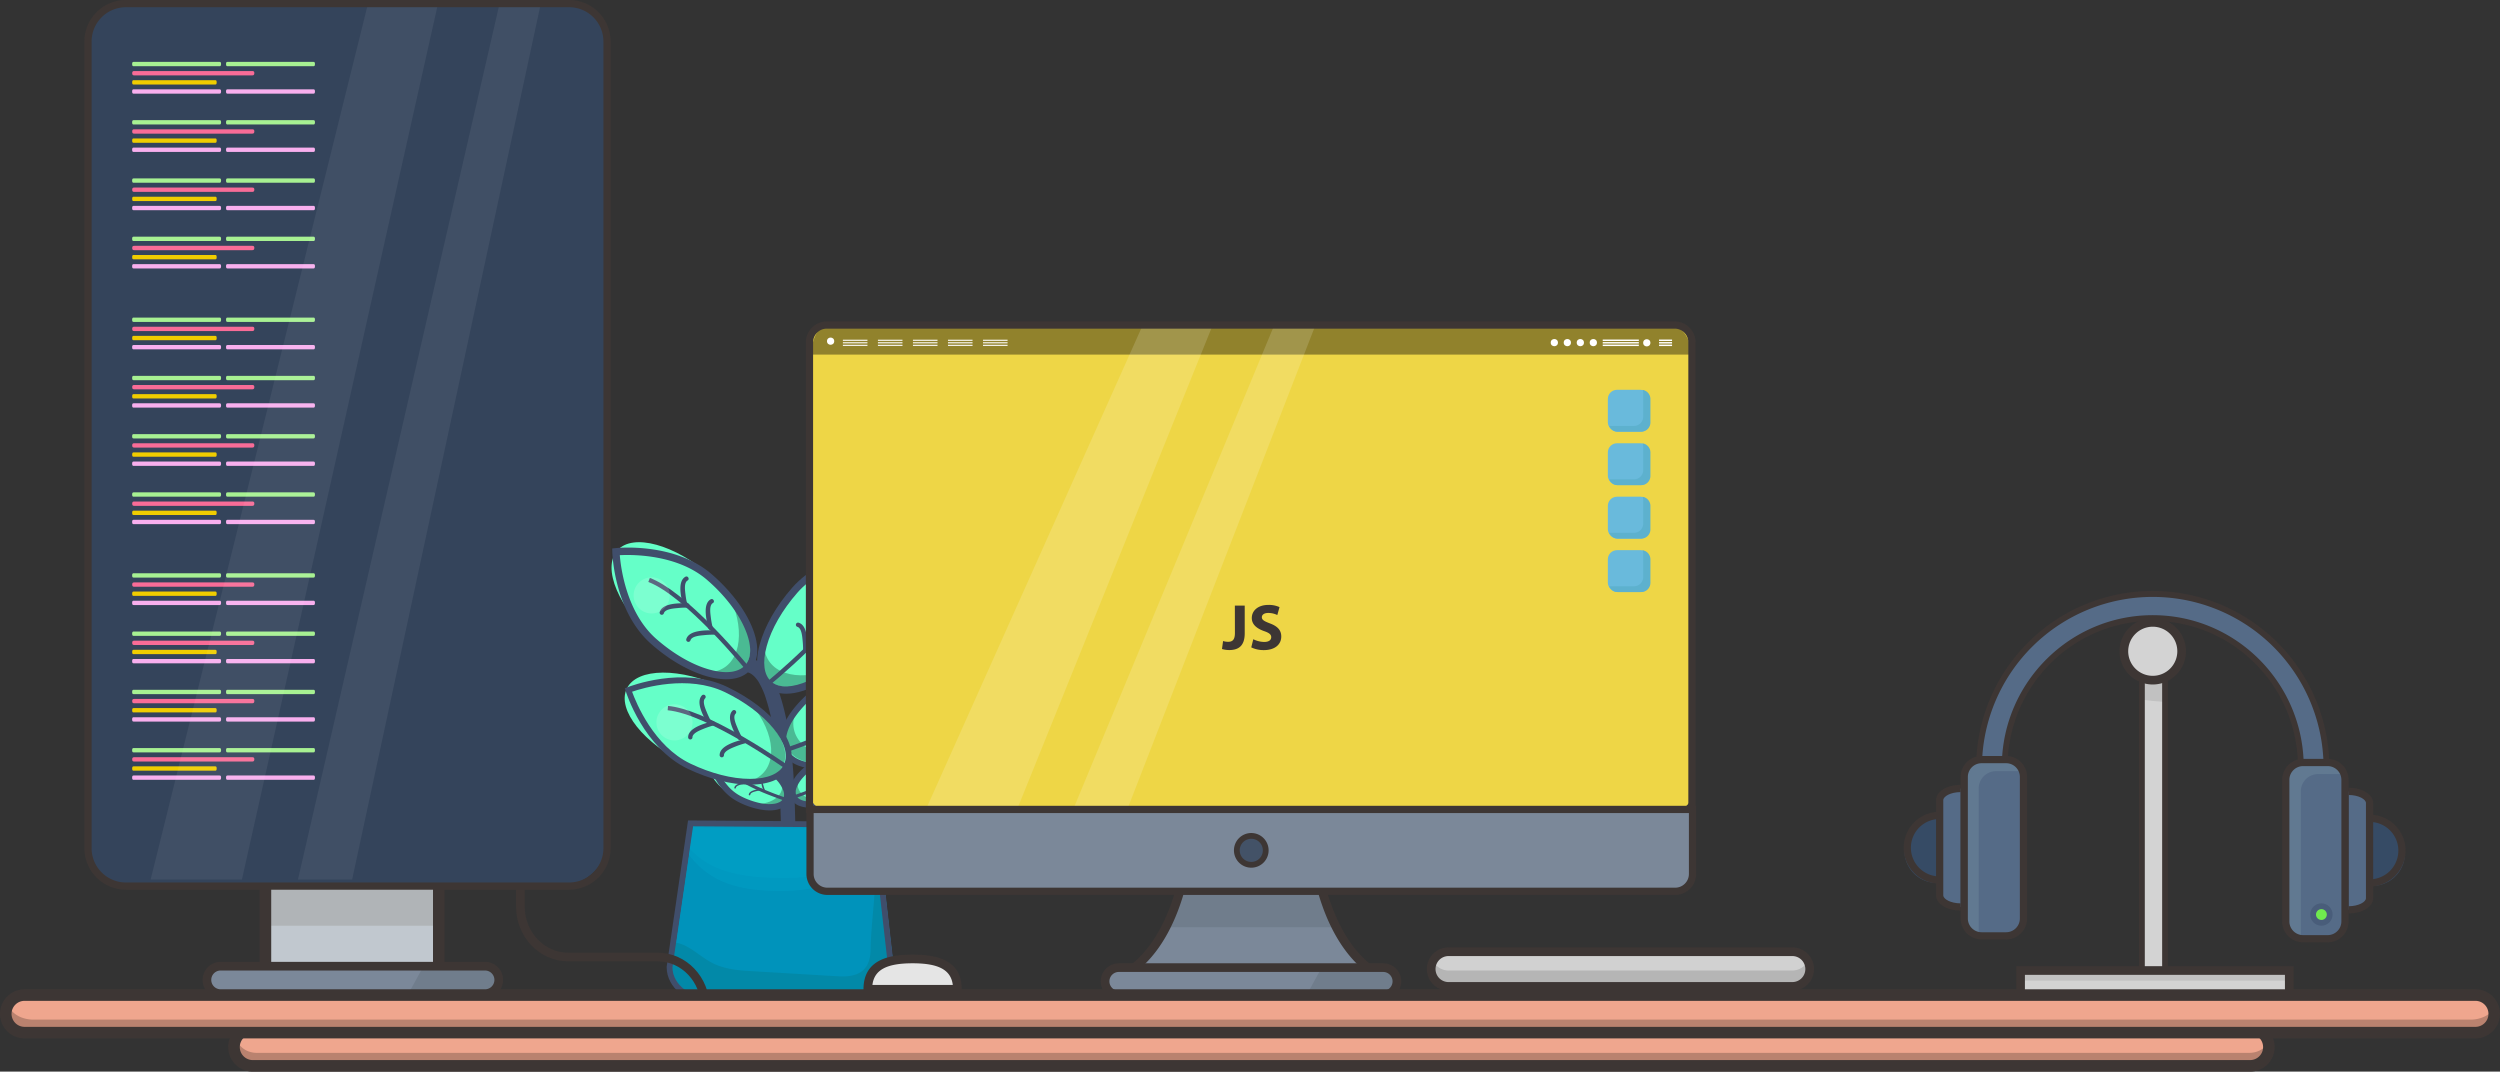 <svg xmlns="http://www.w3.org/2000/svg" viewBox="0 0 1730.63 741.84"><rect x="0" y="0" width="1730.63" height="741.84" fill="#333333" stroke="none"/><defs><style>.cls-1{fill:#404e6b}.cls-4{fill:#65ffc8}.cls-5{fill:#4aba93}.cls-18,.cls-6{fill:#fff}.cls-6{opacity:.15}.cls-7{opacity:.4}.cls-8{fill:#00a3c9}.cls-9{fill:#efa68e}.cls-10{fill:#b9826f}.cls-11{fill:#3d3634}.cls-13{fill:#7b8899}.cls-14{fill:#707d8c}.cls-20{fill:#69badc}.cls-21{fill:#5db1ce}.cls-26{fill:#f86c97}.cls-27{fill:#f0cd00}.cls-28{fill:#a7f192}.cls-29{fill:#f8afee}.cls-33{fill:#d3d3d3}.cls-34{fill:#c1c1c1}.cls-35{fill:#556b87}.cls-36{fill:#364b65}.cls-37{fill:#617991}</style></defs><g id="Layer_2" data-name="Layer 2"><g id="Layer_1-2" data-name="Layer 1"><path class="cls-1" d="M550.08 625.31c.84-18.09.87-36.25.47-54.35-.65-29.32-1.49-60.53-10.29-88.75-3.15-10.1-8-22.16-18.85-26-6.08-2.15-8.69 7.51-2.66 9.64 1.88.67 4.46 3.16 6.27 6a55.09 55.09 0 0 1 5.6 13c4 12.69 5.85 26 7.21 39.22 2.84 27.43 3.27 55.14 2.78 82.7-.11 6.17-.25 12.35-.53 18.52-.3 6.43 9.7 6.42 10 0z"/><path d="M588.88 693.38H494.8c-16.36 0-29.62-10.58-29.62-23.63l14.55-99.57 127.59.89 11.19 98.68c0 13.05-13.27 23.63-29.63 23.63z" fill="#0093bb"/><path d="M618.5 668.75c0 13.05-13.26 23.63-29.62 23.63H494.8c-16.36 0-29.63-10.58-29.63-23.63l2.38-16.3a25.73 25.73 0 0 1 6.83 2.25c6.79 3.35 12.37 8.77 19.14 12.14 8.67 4.31 18.63 5 28.3 5.53l58.41 3.48c13.76.81 22.15-3.73 22.44-18.32.4-19.91 3.8-39.62 3.35-59.5l1.29-28z" fill="#0289a8"/><ellipse class="cls-4" cx="472.99" cy="421.09" rx="29.46" ry="60.71" transform="rotate(-48.81 472.958 421.083)"/><path class="cls-1" d="M475.78 418.46a54.76 54.76 0 0 1-1.23-6.82c-.29-2.52-1.25-8.28 1.43-9.79 1.68-.95.17-3.54-1.51-2.59-5.83 3.28-2.84 14.9-1.58 20 .46 1.87 3.36 1.08 2.89-.8zM493.29 434.09a54.76 54.76 0 0 1-1.23-6.82c-.29-2.52-1.25-8.28 1.43-9.79 1.68-.95.17-3.54-1.51-2.59-5.83 3.28-2.84 14.9-1.58 20 .46 1.87 3.36 1.08 2.89-.8z"/><path class="cls-1" d="M475.74 417.62c-5.25-.07-17.22-.33-19.07 6.12a1.5 1.5 0 0 0 2.89.8c.85-3 7-3.34 9.48-3.6a57.08 57.08 0 0 1 6.7-.32 1.5 1.5 0 0 0 0-3zM494.15 436.36c-5.25-.07-17.22-.33-19.07 6.12a1.5 1.5 0 0 0 2.89.8c.85-3 7-3.34 9.48-3.6a57.08 57.08 0 0 1 6.7-.32 1.5 1.5 0 0 0 0-3z"/><path class="cls-5" d="M507.68 419.18c8.61 23.34 2.81 45.66-17.62 46.28 11.07 2.7 20.38 1.46 25.49-4.38 7.59-8.68 3.89-25.17-7.87-41.9z"/><path class="cls-1" d="M516.91 464.44c-.42-.51-42-51.58-68.11-61.59l1.07-2.8c11.31 4.34 26.44 16.19 45 35.23 13.73 14.11 24.31 27.14 24.42 27.27z"/><path class="cls-1" d="M502.7 470.22a48.46 48.46 0 0 1-12.7-1.88c-12.63-3.46-26.47-11.34-39-22.34-25.76-22.54-27.09-62.29-27.13-64l-.06-2.31 2.29-.25c1.67-.18 41.24-4.13 67 18.42 12.48 10.92 22.17 23.59 27.27 35.67 5.36 12.67 5.09 23.33-.76 30-3.78 4.47-9.61 6.69-16.91 6.69zm-73.64-85.9c.71 8.81 4.65 39.9 25.28 58 11.92 10.43 25.06 18 37 21.25 11.32 3.1 20 2 24.56-3.2s4.49-14-.08-24.77c-4.82-11.4-14-23.42-26-33.86-20.59-18.09-51.93-17.87-60.76-17.42z"/><circle class="cls-6" cx="451.12" cy="412.17" r="12.5"/><ellipse class="cls-4" cx="573.2" cy="428.96" rx="60.71" ry="29.46" transform="rotate(-48.81 573.157 428.953)"/><path class="cls-1" d="M575.83 431.75a54.76 54.76 0 0 1 6.82-1.23c2.52-.29 8.28-1.25 9.79 1.43.95 1.68 3.54.17 2.59-1.51-3.28-5.83-14.9-2.84-20-1.58-1.87.46-1.08 3.36.8 2.89zM560.21 449.26A54.76 54.76 0 0 1 567 448c2.52-.29 8.28-1.25 9.79 1.43.95 1.68 3.54.17 2.59-1.51-3.28-5.83-14.9-2.84-20-1.58-1.87.46-1.08 3.36.8 2.89z"/><path class="cls-1" d="M576.68 431.71c.07-5.25.33-17.22-6.12-19.07a1.5 1.5 0 0 0-.8 2.89c3 .85 3.34 7 3.6 9.48a57.08 57.08 0 0 1 .32 6.7 1.5 1.5 0 0 0 3 0zM558.93 450.12c.07-5.25.33-17.22-6.12-19.07a1.5 1.5 0 0 0-.8 2.89c3 .85 3.34 7 3.6 9.48a57.08 57.08 0 0 1 .32 6.7 1.5 1.5 0 0 0 3 0z"/><path class="cls-5" d="M575.12 463.65c-23.34 8.61-45.66 2.81-46.28-17.62-2.7 11.07-1.46 20.38 4.38 25.49 8.67 7.59 25.17 3.89 41.9-7.87z"/><path class="cls-1" d="M531.74 475.21l-1.89-2.33c.51-.42 51.58-42 61.59-68.11l2.8 1.07c-4.34 11.31-16.19 26.44-35.23 45-14.11 13.68-27.14 24.26-27.27 24.37z"/><path class="cls-1" d="M544.2 480.23c-5.32 0-10-1.48-13.52-4.6-6.68-5.85-8.36-16.37-4.73-29.64 3.46-12.65 11.38-26.49 22.31-39 22.54-25.76 62.29-27.09 64-27.13l2.31-.06.25 2.29c.18 1.67 4.13 41.24-18.42 67-17.22 19.65-37.4 31.14-52.2 31.14zM610 385c-8.81.71-39.9 4.65-58 25.28-10.44 11.92-18 25.06-21.25 37-3.1 11.32-2 20 3.2 24.56 11 9.62 37.84-2.3 58.62-26C610.65 425.2 610.43 393.86 610 385z"/><circle class="cls-6" cx="582.13" cy="407.09" r="12.5"/><ellipse class="cls-4" cx="598.09" cy="493.14" rx="60.71" ry="29.46" transform="rotate(-27.61 598.104 493.15)"/><path class="cls-1" d="M599.69 496.7c1.52.19 4.6.8 6.59 1.31 2.16.56 8.27 1.8 8.65 4.64.25 1.89 3.26 1.91 3 0-.93-6.9-12.8-8.25-18.24-8.95-1.91-.25-1.89 2.76 0 3zM581.15 506.45c1.52.19 4.6.8 6.59 1.31 2.16.56 8.27 1.8 8.65 4.64.25 1.89 3.26 1.91 3 0-.93-6.9-12.8-8.25-18.24-8.95-1.91-.25-1.89 2.76 0 3z"/><path class="cls-1" d="M598 497.75c2-5 6.43-15.78 1-19.94-1.53-1.17-3 1.43-1.51 2.59 2.38 1.82.34 8-.29 10.28a57.51 57.51 0 0 1-2.1 6.27c-.72 1.79 2.18 2.57 2.89.8zM576.25 507.2c2-5 6.43-15.78 1-19.94-1.53-1.17-3 1.43-1.51 2.59 2.38 1.82.34 8-.29 10.28a57.51 57.51 0 0 1-2.1 6.27c-.72 1.79 2.18 2.57 2.89.8z"/><path class="cls-5" d="M587.34 526.18c-24.88-.41-43.59-13.89-36.77-33.16-6.52 9.35-8.73 18.47-5.13 25.35 5.33 10.21 22.04 12.73 41.9 7.81z"/><path class="cls-1" d="M542.71 521.27l-.92-2.86c.63-.2 63.29-20.52 82.05-41.23l2.22 2c-8.13 9-24.65 18.79-49.1 29.17-18.11 7.71-34.09 12.87-34.25 12.92z"/><path class="cls-1" d="M567.4 532.37c-12.57 0-21.55-4-25.39-11.32-8.18-15.63 9.83-40.64 41-56.94 30.14-15.76 67.47-2.7 69-2.14l1.74.62-.48 1.78c-.44 1.61-11 39.73-41.14 55.49-14.63 7.65-29.87 12.08-42.9 12.48zm50-71.92c-10.5 0-22.07 1.74-32.54 7.21-28.2 14.75-46.19 38.35-39.29 51.54 3.27 6.26 11.66 9.52 23.58 9.15 12.44-.37 27.06-4.64 41.17-12 25-13.06 36.09-43.42 38.58-51.17a113.41 113.41 0 0 0-31.51-4.74z"/><circle class="cls-6" cx="614.32" cy="475.98" r="12.5" transform="rotate(-68.8 614.365 475.978)"/><ellipse class="cls-4" cx="575.82" cy="538.98" rx="29.39" ry="14.26" transform="rotate(-27.61 575.815 538.984)"/><path class="cls-1" d="M576.59 540.52a31.54 31.54 0 0 1 3.45.69c1.1.29 4 .92 4.12 2.37.07.68 1.16.69 1.08 0-.21-1.91-2.54-2.69-4.1-3.18a26.77 26.77 0 0 0-4.55-1c-.69-.09-.68 1 0 1.08zM566.65 545.24a31.54 31.54 0 0 1 3.45.69c1.1.29 4 .92 4.12 2.37.07.68 1.16.69 1.08 0-.21-1.91-2.54-2.69-4.1-3.18a26.77 26.77 0 0 0-4.55-1c-.69-.09-.68 1 0 1.08z"/><path class="cls-1" d="M576.58 541.17a25.67 25.67 0 0 0 1.36-4.44c.32-1.57.74-3.91-.78-5-.57-.41-1.11.53-.55.93 1.22.87.33 3.75 0 4.87a27.54 27.54 0 0 1-1.1 3.35c-.26.64.78.92 1 .29zM565.07 545.74a25.67 25.67 0 0 0 1.36-4.44c.32-1.57.74-3.91-.78-5-.57-.41-1.11.53-.55.93 1.22.87.33 3.75 0 4.87a27.54 27.54 0 0 1-1.1 3.35c-.26.64.78.92 1 .29z"/><path class="cls-5" d="M570.61 555c-12-.2-21.1-6.73-17.8-16.06-3.16 4.53-4.23 8.94-2.49 12.27 2.59 4.93 10.68 6.15 20.29 3.79z"/><path class="cls-1" d="M549.07 553c3.78-1.22 7.5-2.6 11.19-4.05a138 138 0 0 0 20.51-9.66 38.55 38.55 0 0 0 8.82-6.74c.94-1-.59-2.56-1.53-1.53a34.72 34.72 0 0 1-7.53 5.88 99.58 99.58 0 0 1-9.89 5.27 196.45 196.45 0 0 1-18.31 7.43c-1.27.45-2.55.89-3.83 1.31s-.75 2.51.57 2.08z"/><path class="cls-1" d="M581.09 549.2A53.14 53.14 0 0 1 568 554a27.56 27.56 0 0 1-10.6.54 11.55 11.55 0 0 1-3.68-1.25 5.82 5.82 0 0 1-2.2-2.09 5.53 5.53 0 0 1-.68-2.45v-.87c0-.14.1-.82 0-.42a12.61 12.61 0 0 1 .45-1.84 22 22 0 0 1 4.54-7.32 45.21 45.21 0 0 1 8.77-7.5 37.55 37.55 0 0 1 11.13-5.36 38.27 38.27 0 0 1 11.26-1.1 47.26 47.26 0 0 1 14 2.52l-1.51-2.66c-.17.63-.38 1.25-.59 1.86s-.49 1.37-.76 2l-.25.62-.16.4-.22.52-.36.81a46.31 46.31 0 0 1-8.27 12.68 30.26 30.26 0 0 1-7.83 6c-2.46 1.3-.28 5 2.18 3.73 9.64-5.11 16-15 19.61-25 .3-.83.59-1.67.82-2.52a2.21 2.21 0 0 0-1.51-2.66 51.56 51.56 0 0 0-13.79-2.61 44.46 44.46 0 0 0-12.27.83 39.18 39.18 0 0 0-12.73 5.56c-6.51 4.15-13.14 9.84-15.94 17.26a11.72 11.72 0 0 0-.31 8.19 10.81 10.81 0 0 0 6.94 6.21c4.14 1.42 8.78 1.15 13 .43a55.27 55.27 0 0 0 16.16-5.67c2.54-1.19.36-4.92-2.11-3.64z"/><circle class="cls-6" cx="583.68" cy="530.67" r="6.05" transform="rotate(-68.8 583.71 530.68)"/><ellipse class="cls-4" cx="517.8" cy="540.77" rx="14.26" ry="29.39" transform="rotate(-62.39 517.807 540.77)"/><path class="cls-1" d="M517 542.31a31.54 31.54 0 0 0-3.45.69c-1.1.29-4 .92-4.12 2.37-.07.68-1.16.69-1.08 0 .21-1.91 2.54-2.69 4.1-3.18a26.77 26.77 0 0 1 4.55-1c.69-.09.68 1 0 1.08zM527 547a31.54 31.54 0 0 0-3.45.69c-1.1.29-4 .92-4.12 2.37-.07.68-1.16.69-1.08 0 .21-1.91 2.54-2.69 4.1-3.18a26.77 26.77 0 0 1 4.55-1c.69-.09.68 1 0 1.08z"/><path class="cls-1" d="M517 543a25.67 25.67 0 0 1-1.36-4.44c-.32-1.57-.74-3.91.78-5 .57-.41 1.11.53.55.93-1.22.87-.33 3.75 0 4.87a27.54 27.54 0 0 0 1.1 3.35c.26.64-.78.92-1 .29zM528.56 547.53a25.67 25.67 0 0 1-1.36-4.44c-.32-1.57-.74-3.91.78-5 .57-.41 1.11.53.55.93-1.22.87-.33 3.75 0 4.87a27.54 27.54 0 0 0 1.1 3.35c.26.64-.78.92-1 .29z"/><path class="cls-5" d="M523 556.76c12-.2 21.1-6.73 17.8-16.06 3.16 4.53 4.23 8.94 2.49 12.27-2.57 4.96-10.67 6.18-20.29 3.79z"/><path class="cls-1" d="M544.55 554.74c-3.78-1.22-7.5-2.6-11.19-4.05a138 138 0 0 1-20.51-9.69 38.55 38.55 0 0 1-8.82-6.74c-.94-1 .59-2.56 1.53-1.53a34.72 34.72 0 0 0 7.53 5.88 99.58 99.58 0 0 0 9.89 5.27 196.45 196.45 0 0 0 18.31 7.43c1.27.45 2.55.89 3.83 1.31s.75 2.51-.57 2.08z"/><path class="cls-1" d="M512.53 551a53.14 53.14 0 0 0 13.07 4.83 27.56 27.56 0 0 0 10.6.54 11.55 11.55 0 0 0 3.68-1.25 5.82 5.82 0 0 0 2.2-2.09 5.53 5.53 0 0 0 .68-2.45v-.87c0-.14-.1-.82 0-.42a12.61 12.61 0 0 0-.45-1.84 22 22 0 0 0-4.54-7.32 45.21 45.21 0 0 0-8.77-7.5 37.55 37.55 0 0 0-11.13-5.36 38.27 38.27 0 0 0-11.26-1.1 47.26 47.26 0 0 0-14 2.52l1.51-2.66c.17.63.38 1.25.59 1.86s.49 1.37.76 2l.25.62.16.4.22.52.36.81a46.31 46.31 0 0 0 8.25 12.76 30.26 30.26 0 0 0 7.83 6c2.46 1.3.28 5-2.18 3.73-9.64-5.11-16-15-19.61-25-.3-.83-.59-1.67-.82-2.52a2.21 2.21 0 0 1 1.51-2.66 51.56 51.56 0 0 1 13.79-2.61 44.46 44.46 0 0 1 12.27.83 39.18 39.18 0 0 1 12.73 5.56c6.51 4.15 13.14 9.84 15.94 17.26a11.72 11.72 0 0 1 .31 8.19 10.81 10.81 0 0 1-6.94 6.21c-4.14 1.42-8.78 1.15-13 .43a55.27 55.27 0 0 1-16.16-5.67c-2.5-1.32-.32-5.05 2.15-3.75z"/><circle class="cls-6" cx="509.95" cy="532.46" r="6.05" transform="rotate(-21.2 509.865 532.391)"/><ellipse class="cls-4" cx="490.4" cy="502.75" rx="29.46" ry="60.71" transform="matrix(.43 -.9 .9 .43 -174.82 728)"/><path class="cls-1" d="M492.38 499.49a55.18 55.18 0 0 1-3-6.25c-.95-2.32-3.43-7.65-1.27-9.8a1.5 1.5 0 0 0-2.12-2.12c-4.75 4.74 1.24 15.09 3.83 19.68a1.5 1.5 0 0 0 2.59-1.51zM513.5 510.09a55.18 55.18 0 0 1-3-6.25c-.95-2.32-3.43-7.65-1.27-9.8a1.5 1.5 0 0 0-2.12-2.12c-4.75 4.74 1.24 15.09 3.83 19.68a1.5 1.5 0 0 0 2.59-1.51z"/><path class="cls-1" d="M493.08 499.39c-5 1.33-16.73 4.34-16.72 11a1.5 1.5 0 0 0 3 0c0-3 5.74-5.05 8-6a56.71 56.71 0 0 1 6.52-2.17 1.5 1.5 0 0 0-.8-2.89zM514.89 511.76c-5 1.33-16.73 4.34-16.72 11a1.5 1.5 0 0 0 3 0c0-3 5.74-5.05 8-6a56.71 56.71 0 0 1 6.52-2.17 1.5 1.5 0 0 0-.8-2.89z"/><path class="cls-5" d="M523.29 491.57c14.57 20.16 15 43.22-4.52 49.31 11.39-.38 20-4.08 23.37-11.08 4.98-10.39-3.01-25.28-18.85-38.23z"/><path class="cls-1" d="M544.36 532.68c-.54-.38-54.35-38.38-82.18-41l.28-3c12.06 1.13 29.82 8.48 52.77 21.83 17 9.9 30.72 19.6 30.86 19.7z"/><path class="cls-1" d="M519.17 543.18c-13 0-28.21-3.88-43-10.95-30.68-14.69-42.59-52.4-43.08-54l-.54-1.76 1.71-.68c1.55-.62 38.4-15 69.08-.31 31.72 15.18 50.59 39.54 43 55.45-3.75 7.83-13.27 12.18-26.83 12.25zm-81.61-64.33c2.77 7.65 15 37.62 40.37 49.77 14.23 6.81 28.86 10.56 41.24 10.56h.33c11.94-.06 20.19-3.61 23.24-10 6.43-13.43-12.39-36.38-41.1-50.12-25.42-12.14-56.39-2.86-64.09-.21z"/><circle class="cls-6" cx="466.93" cy="500.04" r="12.5" transform="rotate(-15.61 466.998 500.115)"/><g class="cls-7"><path class="cls-8" d="M607.84 587.2a89.84 89.84 0 0 1-33 16.87c-13 3.45-26.54 4-40 3.57-12.65-.4-25.47-1.7-37.21-6.42a53.94 53.94 0 0 1-21-14.7l2-13.74 127.59.89z"/></g><g class="cls-7"><path class="cls-8" d="M605.84 589.15c-9.71 10.48-21 18.35-33 22.66-13 4.63-26.54 5.36-40 4.79-12.65-.54-25.47-2.28-37.21-8.62a57.19 57.19 0 0 1-21-19.74l2-18.45L604.31 571z"/></g><path class="cls-1" d="M587.21 695.16h-94.09c-17.44 0-31.62-11.5-31.62-25.63v-.29l14.8-101.29 131.1.92 11.4 100.66c.03 14.13-14.16 25.63-31.59 25.63zM465.5 669.67c.1 11.86 12.45 21.49 27.62 21.49h94.08c15.19 0 27.55-9.64 27.62-21.52l-11-96.8-124.04-.84z"/><rect class="cls-9" x="162" y="711.84" width="1408.63" height="26" rx="13" ry="13"/><path class="cls-10" d="M1557.15 728.84H177.73c-6.7 0-12.33-4-14.05-9.5a11.66 11.66 0 0 0-.55 3.5c0 7.18 6.54 13 14.6 13h1379.42c8.07 0 14.6-5.82 14.6-13a11.65 11.65 0 0 0-.55-3.5c-1.71 5.48-7.35 9.5-14.05 9.5z"/><path class="cls-11" d="M1557.63 741.84H175a17 17 0 0 1 0-34h1382.63a17 17 0 0 1 0 34zM175 715.84a9 9 0 0 0 0 18h1382.63a9 9 0 0 0 0-18z"/><path d="M663.75 683.84c0-17.12-13.88-21-31-21s-31 3.88-31 21z" fill="#e5e5e5"/><path class="cls-11" d="M491.25 697.34h-6c0-17.57-13.46-31.86-30-31.86h-62c-19.85 0-36-17-36-37.86v-14.78h6v14.79c0 17.57 13.46 31.86 30 31.86h62c19.86 0 36 16.98 36 37.85z"/><path class="cls-13" d="M821.5 593.84s-6 58.32-42.63 80.44a2.46 2.46 0 0 0 1.28 4.56h171.7a2.46 2.46 0 0 0 1.28-4.56c-36.63-22.12-42.63-80.44-42.63-80.44"/><path class="cls-14" d="M923.5 641.84H810.16a135.31 135.31 0 0 0 6.07-25h101.2a135.31 135.31 0 0 0 6.07 25z"/><path class="cls-11" d="M951.85 681.84h-171.7a5.46 5.46 0 0 1-2.83-10.13c34.9-21.08 41.14-77.61 41.2-78.18l6 .62a157.42 157.42 0 0 1-7.73 32.61c-7.9 22.55-19.88 39.47-34.72 49.08H950c-14.83-9.61-26.81-26.54-34.72-49.08a157.42 157.42 0 0 1-7.73-32.61l6-.62c.06.57 6.3 57.1 41.2 78.18a5.46 5.46 0 0 1-2.83 10.13z"/><path class="cls-13" d="M572.75 560.3h586.9a12 12 0 0 1 12 12V617h-610.9v-44.7a12 12 0 0 1 12-12z" transform="rotate(180 866.195 588.66)"/><path class="cls-11" d="M1159.64 619.52H572.75a14.52 14.52 0 0 1-14.5-14.5V557.8h615.9V605a14.52 14.52 0 0 1-14.51 14.52zM563.25 562.8V605a9.51 9.51 0 0 0 9.5 9.5h586.9a9.51 9.51 0 0 0 9.5-9.5v-42.2z"/><circle cx="866.03" cy="588.84" r="10" fill="#435267"/><path class="cls-11" d="M866.2 600.66a12 12 0 1 1 12-12 12 12 0 0 1-12 12zm0-20a8 8 0 1 0 8 8 8 8 0 0 0-8-8z"/><rect x="560.36" y="225.82" width="610.9" height="335.02" rx="11.6" ry="11.6" fill="#eed646"/><path d="M1171.49 245.48H561c1.56-11 4.64-19.09 10.6-19.09h587.34c5.91-.01 10.99 8.09 12.55 19.09z" fill="#050505" opacity=".4"/><circle class="cls-18" cx="574.99" cy="236.18" r="2.5"/><circle class="cls-18" cx="1139.99" cy="237.31" r="2.5"/><circle class="cls-18" cx="1102.99" cy="237.18" r="2.5"/><circle class="cls-18" cx="1093.99" cy="237.18" r="2.5"/><circle class="cls-18" cx="1084.99" cy="237.18" r="2.5"/><circle class="cls-18" cx="1075.99" cy="237.18" r="2.5"/><path class="cls-18" d="M1148.49 235.05h9v1h-9zM1148.49 236.8h9v1h-9zM1148.49 238.55h9v1h-9zM1109.49 235.05h25v1h-25zM1109.49 236.8h25v1h-25zM1109.49 238.55h25v1h-25zM680.49 235.18h17v.75h-17zM680.49 236.93h17v.75h-17zM680.49 238.68h17v.75h-17zM656.24 235.18h17v.75h-17zM656.24 236.93h17v.75h-17zM656.24 238.68h17v.75h-17zM631.99 235.18h17v.75h-17zM631.99 236.93h17v.75h-17zM631.99 238.68h17v.75h-17zM607.74 235.18h17v.75h-17zM607.74 236.93h17v.75h-17zM607.74 238.68h17v.75h-17zM583.49 235.18h17v.75h-17zM583.49 236.93h17v.75h-17zM583.49 238.68h17v.75h-17z"/><g id="Layer_1-3" data-name="Layer 1"><path class="cls-11" d="M854.83 419.21h6.83v19.15c0 8.63-4.14 11.64-10.74 11.64a17.92 17.92 0 0 1-5-.72l.76-5.53a11.27 11.27 0 0 0 3.51.54c2.88 0 4.68-1.3 4.68-6zM867.59 442.5a17.31 17.31 0 0 0 7.6 1.89c3.15 0 4.81-1.3 4.81-3.33 0-1.84-1.44-3-5.08-4.23-5-1.8-8.36-4.59-8.36-9 0-5.17 4.36-9.08 11.46-9.08a17.73 17.73 0 0 1 7.73 1.53l-1.53 5.48a14.17 14.17 0 0 0-6.29-1.44c-3 0-4.41 1.39-4.41 2.92 0 1.93 1.66 2.79 5.62 4.32 5.35 2 7.82 4.77 7.82 9.08 0 5.08-3.87 9.4-12.18 9.4a19.76 19.76 0 0 1-8.59-1.89z"/></g><g opacity=".15"><path class="cls-18" d="M839.1 226.04l-135.63 335.8h-63.19l150.34-335.8h48.48zM910.25 226.04l-130.48 335.8h-37.51l139.45-335.8h28.54z"/></g><path class="cls-11" d="M1173.75 562.84H557.86V237a14.52 14.52 0 0 1 14.5-14.5h586.9a14.52 14.52 0 0 1 14.5 14.5zm-610.9-5h605.9V237a9.51 9.51 0 0 0-9.5-9.5H572.36a9.51 9.51 0 0 0-9.5 9.5z"/><rect class="cls-20" x="1113.03" y="269.84" width="29" height="29" rx="6.36" ry="6.36"/><rect class="cls-20" x="1113.03" y="306.84" width="29" height="29" rx="6.36" ry="6.36"/><rect class="cls-20" x="1113.03" y="343.84" width="29" height="29" rx="6.36" ry="6.36"/><rect class="cls-20" x="1113.03" y="380.84" width="29" height="29" rx="6.36" ry="6.36"/><path class="cls-21" d="M1137.08 269.92a6.29 6.29 0 0 1 .43 2.28v16.28a6.38 6.38 0 0 1-6.36 6.36h-16.28a6.31 6.31 0 0 1-.93-.08 6.38 6.38 0 0 0 5.93 4.08h16.28a6.38 6.38 0 0 0 6.36-6.36V276.2a6.38 6.38 0 0 0-5.43-6.28zM1137.08 306.92a6.29 6.29 0 0 1 .43 2.28v16.28a6.38 6.38 0 0 1-6.36 6.36h-16.28a6.31 6.31 0 0 1-.93-.08 6.38 6.38 0 0 0 5.93 4.08h16.28a6.38 6.38 0 0 0 6.36-6.36V313.2a6.38 6.38 0 0 0-5.43-6.28zM1137.08 343.92a6.29 6.29 0 0 1 .43 2.28v16.28a6.38 6.38 0 0 1-6.36 6.36h-16.28a6.31 6.31 0 0 1-.93-.08 6.38 6.38 0 0 0 5.93 4.08h16.28a6.38 6.38 0 0 0 6.36-6.36V350.2a6.38 6.38 0 0 0-5.43-6.28zM1137.08 380.92a6.29 6.29 0 0 1 .43 2.28v16.28a6.38 6.38 0 0 1-6.36 6.36h-16.28a6.31 6.31 0 0 1-.93-.08 6.38 6.38 0 0 0 5.93 4.08h16.28a6.38 6.38 0 0 0 6.36-6.36V387.2a6.38 6.38 0 0 0-5.43-6.28z"/><rect class="cls-13" x="765" y="669.84" width="202" height="19" rx="9.5" ry="9.5"/><path class="cls-14" d="M967 679.34a9.53 9.53 0 0 1-9.5 9.5h-53l10.4-19h42.6a9.52 9.52 0 0 1 9.5 9.5z"/><path class="cls-11" d="M957.5 691.84h-183a12.5 12.5 0 0 1 0-25h183a12.5 12.5 0 0 1 0 25zm-183-19a6.5 6.5 0 0 0 0 13h183a6.5 6.5 0 0 0 0-13z"/><rect class="cls-9" x="4" y="688.84" width="1722.63" height="26" rx="13" ry="13"/><path class="cls-10" d="M1710.14 705.84H23.23c-8.19 0-15.08-4-17.18-9.5a9.73 9.73 0 0 0-.67 3.5c0 7.18 8 13 17.86 13h1686.9c9.86 0 17.86-5.82 17.86-13a9.73 9.73 0 0 0-.67-3.5c-2.11 5.48-8.99 9.5-17.19 9.5z"/><path class="cls-11" d="M1713.63 718.84H17a17 17 0 0 1 0-34h1696.63a17 17 0 0 1 0 34zM17 692.84a9 9 0 0 0 0 18h1696.63a9 9 0 0 0 0-18z"/><path fill="#c1c8cf" d="M183.75 576.84h120v97h-120z"/><path fill="#b0b4b7" d="M183.75 603.84h120v37h-120z"/><path class="cls-11" d="M307.75 689.84h-128v-105h128zm-120-8h112v-89h-112z"/><path fill="none" d="M360.21 125.84h-14.46"/><rect x="-65.67" y="127.31" width="610.9" height="359.28" rx="27.44" ry="27.44" transform="rotate(90 239.78 306.95)" fill="#34445b"/><rect class="cls-13" x="143.25" y="668.84" width="202" height="19" rx="9.5" ry="9.5"/><path class="cls-14" d="M345.25 678.34a9.53 9.53 0 0 1-9.5 9.5h-53l10.4-19h42.61a9.52 9.52 0 0 1 9.49 9.5z"/><path class="cls-11" d="M335.75 690.84h-183a12.5 12.5 0 0 1 0-25h183a12.5 12.5 0 0 1 0 25zm-183-19a6.5 6.5 0 0 0 0 13h183a6.5 6.5 0 0 0 0-13z"/><path class="cls-26" d="M174.54 52.18H93c-.83 0-1.5-.12-1.5-1.5s.67-1.5 1.5-1.5h81.58c.83 0 1.5.12 1.5 1.5-.08 1.38-.71 1.5-1.54 1.5z"/><path class="cls-27" d="M149 58.51H92.49c-.57 0-1-.12-1-1.5s.47-1.5 1-1.5H149c.57 0 1 .12 1 1.5s-.43 1.5-1 1.5z"/><path class="cls-28" d="M151.95 45.84h-59.4c-.6 0-1.09-.12-1.09-1.5s.49-1.5 1.09-1.5h59.4c.6 0 1.09.12 1.09 1.5-.04 1.38-.49 1.5-1.09 1.5zM216.95 45.84h-59.4c-.6 0-1.09-.12-1.09-1.5s.49-1.5 1.09-1.5h59.4c.6 0 1.09.12 1.09 1.5-.04 1.38-.49 1.5-1.09 1.5z"/><path class="cls-29" d="M151.95 64.84h-59.4c-.6 0-1.09-.12-1.09-1.5s.49-1.5 1.09-1.5h59.4c.6 0 1.09.12 1.09 1.5-.04 1.38-.49 1.5-1.09 1.5zM216.95 64.84h-59.4c-.6 0-1.09-.12-1.09-1.5s.49-1.5 1.09-1.5h59.4c.6 0 1.09.12 1.09 1.5-.04 1.38-.49 1.5-1.09 1.5z"/><path class="cls-26" d="M174.54 132.84H93c-.83 0-1.5-.12-1.5-1.5s.67-1.5 1.5-1.5h81.58c.83 0 1.5.12 1.5 1.5-.08 1.38-.71 1.5-1.54 1.5z"/><path class="cls-27" d="M149 139.18H92.49c-.57 0-1-.12-1-1.5s.47-1.5 1-1.5H149c.57 0 1 .12 1 1.5s-.43 1.5-1 1.5z"/><path class="cls-28" d="M151.95 126.51h-59.4c-.6 0-1.09-.12-1.09-1.5s.49-1.5 1.09-1.5h59.4c.6 0 1.09.12 1.09 1.5-.04 1.38-.49 1.5-1.09 1.5zM216.95 126.51h-59.4c-.6 0-1.09-.12-1.09-1.5s.49-1.5 1.09-1.5h59.4c.6 0 1.09.12 1.09 1.5-.04 1.38-.49 1.5-1.09 1.5z"/><path class="cls-29" d="M151.95 145.51h-59.4c-.6 0-1.09-.12-1.09-1.5s.49-1.5 1.09-1.5h59.4c.6 0 1.09.12 1.09 1.5-.04 1.38-.49 1.5-1.09 1.5zM216.95 145.51h-59.4c-.6 0-1.09-.12-1.09-1.5s.49-1.5 1.09-1.5h59.4c.6 0 1.09.12 1.09 1.5-.04 1.38-.49 1.5-1.09 1.5z"/><path class="cls-26" d="M174.54 173.18H93c-.83 0-1.5-.12-1.5-1.5s.67-1.5 1.5-1.5h81.58c.83 0 1.5.12 1.5 1.5-.08 1.38-.71 1.5-1.54 1.5z"/><path class="cls-27" d="M149 179.51H92.49c-.57 0-1-.12-1-1.5s.47-1.5 1-1.5H149c.57 0 1 .12 1 1.5s-.43 1.5-1 1.5z"/><path class="cls-28" d="M151.95 166.84h-59.4c-.6 0-1.09-.12-1.09-1.5s.49-1.5 1.09-1.5h59.4c.6 0 1.09.12 1.09 1.5-.04 1.38-.49 1.5-1.09 1.5zM216.95 166.84h-59.4c-.6 0-1.09-.12-1.09-1.5s.49-1.5 1.09-1.5h59.4c.6 0 1.09.12 1.09 1.5-.04 1.38-.49 1.5-1.09 1.5z"/><path class="cls-29" d="M151.95 185.84h-59.4c-.6 0-1.09-.12-1.09-1.5s.49-1.5 1.09-1.5h59.4c.6 0 1.09.12 1.09 1.5-.04 1.38-.49 1.5-1.09 1.5zM216.95 185.84h-59.4c-.6 0-1.09-.12-1.09-1.5s.49-1.5 1.09-1.5h59.4c.6 0 1.09.12 1.09 1.5-.04 1.38-.49 1.5-1.09 1.5z"/><path class="cls-26" d="M174.54 92.51H93c-.83 0-1.5-.12-1.5-1.5s.67-1.5 1.5-1.5h81.58c.83 0 1.5.12 1.5 1.5-.08 1.38-.71 1.5-1.54 1.5z"/><path class="cls-27" d="M149 98.84H92.49c-.57 0-1-.12-1-1.5s.47-1.5 1-1.5H149c.57 0 1 .12 1 1.5s-.43 1.5-1 1.5z"/><path class="cls-28" d="M151.95 86.18h-59.4c-.6 0-1.09-.12-1.09-1.5s.49-1.5 1.09-1.5h59.4c.6 0 1.09.12 1.09 1.5-.04 1.38-.49 1.5-1.09 1.5zM216.95 86.18h-59.4c-.6 0-1.09-.12-1.09-1.5s.49-1.5 1.09-1.5h59.4c.6 0 1.09.12 1.09 1.5-.04 1.38-.49 1.5-1.09 1.5z"/><path class="cls-29" d="M151.95 105.18h-59.4c-.6 0-1.09-.12-1.09-1.5s.49-1.5 1.09-1.5h59.4c.6 0 1.09.12 1.09 1.5-.04 1.38-.49 1.5-1.09 1.5zM216.95 105.18h-59.4c-.6 0-1.09-.12-1.09-1.5s.49-1.5 1.09-1.5h59.4c.6 0 1.09.12 1.09 1.5-.04 1.38-.49 1.5-1.09 1.5z"/><path class="cls-26" d="M174.54 229.18H93c-.83 0-1.5-.12-1.5-1.5s.67-1.5 1.5-1.5h81.58c.83 0 1.5.12 1.5 1.5-.08 1.38-.71 1.5-1.54 1.5z"/><path class="cls-27" d="M149 235.51H92.49c-.57 0-1-.12-1-1.5s.47-1.5 1-1.5H149c.57 0 1 .12 1 1.5s-.43 1.5-1 1.5z"/><path class="cls-28" d="M151.95 222.84h-59.4c-.6 0-1.09-.12-1.09-1.5s.49-1.5 1.09-1.5h59.4c.6 0 1.09.12 1.09 1.5-.04 1.38-.49 1.5-1.09 1.5zM216.95 222.84h-59.4c-.6 0-1.09-.12-1.09-1.5s.49-1.5 1.09-1.5h59.4c.6 0 1.09.12 1.09 1.5-.04 1.38-.49 1.5-1.09 1.5z"/><path class="cls-29" d="M151.95 241.84h-59.4c-.6 0-1.09-.12-1.09-1.5s.49-1.5 1.09-1.5h59.4c.6 0 1.09.12 1.09 1.5-.04 1.38-.49 1.5-1.09 1.5zM216.95 241.84h-59.4c-.6 0-1.09-.12-1.09-1.5s.49-1.5 1.09-1.5h59.4c.6 0 1.09.12 1.09 1.5-.04 1.38-.49 1.5-1.09 1.5z"/><path class="cls-26" d="M174.54 309.84H93c-.83 0-1.5-.12-1.5-1.5s.67-1.5 1.5-1.5h81.58c.83 0 1.5.12 1.5 1.5-.08 1.38-.71 1.5-1.54 1.5z"/><path class="cls-27" d="M149 316.18H92.49c-.57 0-1-.12-1-1.5s.47-1.5 1-1.5H149c.57 0 1 .12 1 1.5s-.43 1.5-1 1.5z"/><path class="cls-28" d="M151.95 303.51h-59.4c-.6 0-1.09-.12-1.09-1.5s.49-1.5 1.09-1.5h59.4c.6 0 1.09.12 1.09 1.5-.04 1.38-.49 1.5-1.09 1.5zM216.95 303.51h-59.4c-.6 0-1.09-.12-1.09-1.5s.49-1.5 1.09-1.5h59.4c.6 0 1.09.12 1.09 1.5-.04 1.38-.49 1.5-1.09 1.5z"/><path class="cls-29" d="M151.95 322.51h-59.4c-.6 0-1.09-.12-1.09-1.5s.49-1.5 1.09-1.5h59.4c.6 0 1.09.12 1.09 1.5-.04 1.38-.49 1.5-1.09 1.5zM216.95 322.51h-59.4c-.6 0-1.09-.12-1.09-1.5s.49-1.5 1.09-1.5h59.4c.6 0 1.09.12 1.09 1.5-.04 1.38-.49 1.5-1.09 1.5z"/><path class="cls-26" d="M174.54 350.18H93c-.83 0-1.5-.12-1.5-1.5s.67-1.5 1.5-1.5h81.58c.83 0 1.5.12 1.5 1.5-.08 1.38-.71 1.5-1.54 1.5z"/><path class="cls-27" d="M149 356.51H92.49c-.57 0-1-.12-1-1.5s.47-1.5 1-1.5H149c.57 0 1 .12 1 1.5s-.43 1.5-1 1.5z"/><path class="cls-28" d="M151.95 343.84h-59.4c-.6 0-1.09-.12-1.09-1.5s.49-1.5 1.09-1.5h59.4c.6 0 1.09.12 1.09 1.5-.04 1.38-.49 1.5-1.09 1.5zM216.95 343.84h-59.4c-.6 0-1.09-.12-1.09-1.5s.49-1.5 1.09-1.5h59.4c.6 0 1.09.12 1.09 1.5-.04 1.38-.49 1.5-1.09 1.5z"/><path class="cls-29" d="M151.95 362.84h-59.4c-.6 0-1.09-.12-1.09-1.5s.49-1.5 1.09-1.5h59.4c.6 0 1.09.12 1.09 1.5-.04 1.38-.49 1.5-1.09 1.5zM216.95 362.84h-59.4c-.6 0-1.09-.12-1.09-1.5s.49-1.5 1.09-1.5h59.4c.6 0 1.09.12 1.09 1.5-.04 1.38-.49 1.5-1.09 1.5z"/><path class="cls-26" d="M174.54 269.51H93c-.83 0-1.5-.12-1.5-1.5s.67-1.5 1.5-1.5h81.58c.83 0 1.5.12 1.5 1.5-.08 1.38-.71 1.5-1.54 1.5z"/><path class="cls-27" d="M149 275.84H92.49c-.57 0-1-.12-1-1.5s.47-1.5 1-1.5H149c.57 0 1 .12 1 1.5s-.43 1.5-1 1.5z"/><path class="cls-28" d="M151.95 263.18h-59.4c-.6 0-1.09-.12-1.09-1.5s.49-1.5 1.09-1.5h59.4c.6 0 1.09.12 1.09 1.5-.04 1.38-.49 1.5-1.09 1.5zM216.95 263.18h-59.4c-.6 0-1.09-.12-1.09-1.5s.49-1.5 1.09-1.5h59.4c.6 0 1.09.12 1.09 1.5-.04 1.38-.49 1.5-1.09 1.5z"/><path class="cls-29" d="M151.95 282.18h-59.4c-.6 0-1.09-.12-1.09-1.5s.49-1.5 1.09-1.5h59.4c.6 0 1.09.12 1.09 1.5-.04 1.38-.49 1.5-1.09 1.5zM216.95 282.18h-59.4c-.6 0-1.09-.12-1.09-1.5s.49-1.5 1.09-1.5h59.4c.6 0 1.09.12 1.09 1.5-.04 1.38-.49 1.5-1.09 1.5z"/><path class="cls-26" d="M174.54 406.18H93c-.83 0-1.5-.12-1.5-1.5s.67-1.5 1.5-1.5h81.58c.83 0 1.5.12 1.5 1.5-.08 1.38-.71 1.5-1.54 1.5z"/><path class="cls-27" d="M149 412.51H92.49c-.57 0-1-.12-1-1.5s.47-1.5 1-1.5H149c.57 0 1 .12 1 1.5s-.43 1.5-1 1.5z"/><path class="cls-28" d="M151.95 399.84h-59.4c-.6 0-1.09-.12-1.09-1.5s.49-1.5 1.09-1.5h59.4c.6 0 1.09.12 1.09 1.5-.04 1.38-.49 1.5-1.09 1.5zM216.95 399.84h-59.4c-.6 0-1.09-.12-1.09-1.5s.49-1.5 1.09-1.5h59.4c.6 0 1.09.12 1.09 1.5-.04 1.38-.49 1.5-1.09 1.5z"/><path class="cls-29" d="M151.95 418.84h-59.4c-.6 0-1.09-.12-1.09-1.5s.49-1.5 1.09-1.5h59.4c.6 0 1.09.12 1.09 1.5-.04 1.38-.49 1.5-1.09 1.5zM216.95 418.84h-59.4c-.6 0-1.09-.12-1.09-1.5s.49-1.5 1.09-1.5h59.4c.6 0 1.09.12 1.09 1.5-.04 1.38-.49 1.5-1.09 1.5z"/><path class="cls-26" d="M174.54 486.84H93c-.83 0-1.5-.12-1.5-1.5s.67-1.5 1.5-1.5h81.58c.83 0 1.5.12 1.5 1.5-.08 1.38-.71 1.5-1.54 1.5z"/><path class="cls-27" d="M149 493.18H92.49c-.57 0-1-.12-1-1.5s.47-1.5 1-1.5H149c.57 0 1 .12 1 1.5s-.43 1.5-1 1.5z"/><path class="cls-28" d="M151.95 480.51h-59.4c-.6 0-1.09-.12-1.09-1.5s.49-1.5 1.09-1.5h59.4c.6 0 1.09.12 1.09 1.5-.04 1.38-.49 1.5-1.09 1.5zM216.95 480.51h-59.4c-.6 0-1.09-.12-1.09-1.5s.49-1.5 1.09-1.5h59.4c.6 0 1.09.12 1.09 1.5-.04 1.38-.49 1.5-1.09 1.5z"/><path class="cls-29" d="M151.95 499.51h-59.4c-.6 0-1.09-.12-1.09-1.5s.49-1.5 1.09-1.5h59.4c.6 0 1.09.12 1.09 1.5-.04 1.38-.49 1.5-1.09 1.5zM216.95 499.51h-59.4c-.6 0-1.09-.12-1.09-1.5s.49-1.5 1.09-1.5h59.4c.6 0 1.09.12 1.09 1.5-.04 1.38-.49 1.5-1.09 1.5z"/><path class="cls-26" d="M174.54 527.18H93c-.83 0-1.5-.12-1.5-1.5s.67-1.5 1.5-1.5h81.58c.83 0 1.5.12 1.5 1.5-.08 1.38-.71 1.5-1.54 1.5z"/><path class="cls-27" d="M149 533.51H92.49c-.57 0-1-.12-1-1.5s.47-1.5 1-1.5H149c.57 0 1 .12 1 1.5s-.43 1.5-1 1.5z"/><path class="cls-28" d="M151.95 520.84h-59.4c-.6 0-1.09-.12-1.09-1.5s.49-1.5 1.09-1.5h59.4c.6 0 1.09.12 1.09 1.5-.04 1.38-.49 1.5-1.09 1.5zM216.95 520.84h-59.4c-.6 0-1.09-.12-1.09-1.5s.49-1.5 1.09-1.5h59.4c.6 0 1.09.12 1.09 1.5-.04 1.38-.49 1.5-1.09 1.5z"/><path class="cls-29" d="M151.95 539.84h-59.4c-.6 0-1.09-.12-1.09-1.5s.49-1.5 1.09-1.5h59.4c.6 0 1.09.12 1.09 1.5-.04 1.38-.49 1.5-1.09 1.5zM216.95 539.84h-59.4c-.6 0-1.09-.12-1.09-1.5s.49-1.5 1.09-1.5h59.4c.6 0 1.09.12 1.09 1.5-.04 1.38-.49 1.5-1.09 1.5z"/><path class="cls-26" d="M174.54 446.51H93c-.83 0-1.5-.12-1.5-1.5s.67-1.5 1.5-1.5h81.58c.83 0 1.5.12 1.5 1.5-.08 1.38-.71 1.5-1.54 1.5z"/><path class="cls-27" d="M149 452.84H92.49c-.57 0-1-.12-1-1.5s.47-1.5 1-1.5H149c.57 0 1 .12 1 1.5s-.43 1.5-1 1.5z"/><path class="cls-28" d="M151.95 440.18h-59.4c-.6 0-1.09-.12-1.09-1.5s.49-1.5 1.09-1.5h59.4c.6 0 1.09.12 1.09 1.5-.04 1.38-.49 1.5-1.09 1.5zM216.95 440.18h-59.4c-.6 0-1.09-.12-1.09-1.5s.49-1.5 1.09-1.5h59.4c.6 0 1.09.12 1.09 1.5-.04 1.38-.49 1.5-1.09 1.5z"/><path class="cls-29" d="M151.95 459.18h-59.4c-.6 0-1.09-.12-1.09-1.5s.49-1.5 1.09-1.5h59.4c.6 0 1.09.12 1.09 1.5-.04 1.38-.49 1.5-1.09 1.5zM216.95 459.18h-59.4c-.6 0-1.09-.12-1.09-1.5s.49-1.5 1.09-1.5h59.4c.6 0 1.09.12 1.09 1.5-.04 1.38-.49 1.5-1.09 1.5z"/><g opacity=".06"><path class="cls-18" d="M303.1 3.04l-135.63 605.8h-63.19L254.62 3.04h48.48zM374.25 3.04l-130.48 605.8h-37.51L345.71 3.04h28.54z"/></g><path class="cls-11" d="M394 615.9H87.14a28.75 28.75 0 0 1-28.72-28.72V28.72A28.75 28.75 0 0 1 87.14 0H394a28.75 28.75 0 0 1 28.7 28.72v558.46A28.75 28.75 0 0 1 394 615.9zM87.14 5a23.75 23.75 0 0 0-23.72 23.72v558.46a23.75 23.75 0 0 0 23.72 23.72H394a23.75 23.75 0 0 0 23.72-23.72V28.72A23.75 23.75 0 0 0 394 5z"/><rect x="990.75" y="658.84" width="262" height="24" rx="12" ry="12" fill="#d1d1d1"/><path d="M1252.75 671.84a12 12 0 0 1-12 12h-238a12 12 0 0 1-12-12 11.89 11.89 0 0 1 1.62-6 12 12 0 0 0 10.38 6h238a12 12 0 0 0 8.48-3.52 11.76 11.76 0 0 0 1.9-2.48 11.9 11.9 0 0 1 1.62 6z" fill="#b5b5b5"/><path class="cls-11" d="M1240.75 685.84h-238a15 15 0 1 1 0-30h238a15 15 0 0 1 0 30zm-238-24a9 9 0 1 0 0 18h238a9 9 0 0 0 0-18zM665.75 687.84h-68v-3c0-21.51 19.4-24 34-24s34 2.49 34 24zm-61.82-6h55.65c-1.3-10.48-9.83-15-27.82-15s-26.53 4.53-27.83 15z"/><path class="cls-33" d="M1482.75 453.28h16v226.56h-16z"/><path class="cls-34" d="M1497.75 470.84v15c-5.48-.31-10.85-.86-16-1.64v-13.36z"/><path class="cls-11" d="M1500.75 679.41h-20V448.84h20zm-16-4h12V452.84h-12z"/><path class="cls-33" d="M1396.75 671.84h186v16h-186z"/><path class="cls-34" d="M1398.75 670.84h186v8h-186z"/><path class="cls-11" d="M1587.75 690.84h-192v-22h192zm-186-6h180v-10h-180z"/><path class="cls-35" d="M1610.5 531.34a120.25 120.25 0 1 0-240.5 0l17.75-.5c0-56.89 45.89-103 102.5-103s102.5 46.11 102.5 103z"/><path class="cls-11" d="M1612.5 533.4l-21.75-.61v-1.94c0-55.69-45.08-101-100.5-101s-100.5 45.31-100.5 101v1.94l-21.75.61v-2.06a122.25 122.25 0 1 1 244.5 0zm-17.77-4.5l13.75.39a118.25 118.25 0 0 0-236.46 0l13.75-.39c1-57 47.51-103.05 104.48-103.05s103.45 46.05 104.49 103.05z"/><path class="cls-36" d="M1642.4 613.2a22.36 22.36 0 0 0 0-44.72"/><rect class="cls-35" x="1582.33" y="527.84" width="41" height="122" rx="12" ry="12" transform="rotate(-180 1602.825 588.845)"/><path class="cls-35" d="M1625.79 629.84c8 0 14.55-3.63 14.55-8.07v-65.86c0-4.44-6.55-8.07-14.55-8.07"/><path class="cls-37" d="M1592.75 645.84v-98a12 12 0 0 1 12-12h17a12 12 0 0 1 1.32.08 12 12 0 0 0-11.32-8.08h-17a12 12 0 0 0-12 12v98a12 12 0 0 0 10.68 11.92 11.87 11.87 0 0 1-.68-3.92z"/><path class="cls-11" d="M1611.33 652.34h-17a14.52 14.52 0 0 1-14.5-14.5v-98a14.52 14.52 0 0 1 14.5-14.5h17a14.52 14.52 0 0 1 14.5 14.5v98a14.52 14.52 0 0 1-14.5 14.5zm-17-122a9.51 9.51 0 0 0-9.5 9.5v98a9.51 9.51 0 0 0 9.5 9.5h17a9.51 9.51 0 0 0 9.5-9.5v-98a9.51 9.51 0 0 0-9.5-9.5z"/><path class="cls-11" d="M1625.79 632.34v-5c6.9 0 12.05-2.94 12.05-5.57v-65.86c0-2.63-5.16-5.57-12.05-5.57v-5c9.56 0 17.05 4.64 17.05 10.57v65.87c0 5.92-7.49 10.56-17.05 10.56z"/><path class="cls-11" d="M1640.4 613.7v-5a19.86 19.86 0 0 0 0-39.72v-5a24.86 24.86 0 0 1 0 49.72z"/><circle cx="1607" cy="633.09" r="7.75" fill="#495d7a"/><circle cx="1607" cy="633.09" r="3.75" fill="#70ea4e"/><path class="cls-36" d="M1340.68 611.2a22.36 22.36 0 0 1 0-44.72"/><rect class="cls-35" x="1359.75" y="525.84" width="41" height="122" rx="12" ry="12"/><path class="cls-35" d="M1357.29 627.84c-8 0-14.55-3.63-14.55-8.07v-65.86c0-4.44 6.55-8.07 14.55-8.07"/><path class="cls-37" d="M1369.75 643.84v-98a12 12 0 0 1 12-12h17a12 12 0 0 1 1.32.08 12 12 0 0 0-11.32-8.08h-17a12 12 0 0 0-12 12v98a12 12 0 0 0 10.68 11.92 11.87 11.87 0 0 1-.68-3.92z"/><path class="cls-11" d="M1388.75 650.34h-17a14.52 14.52 0 0 1-14.5-14.5v-98a14.52 14.52 0 0 1 14.5-14.5h17a14.52 14.52 0 0 1 14.5 14.5v98a14.52 14.52 0 0 1-14.5 14.5zm-17-122a9.51 9.51 0 0 0-9.5 9.5v98a9.51 9.51 0 0 0 9.5 9.5h17a9.51 9.51 0 0 0 9.5-9.5v-98a9.51 9.51 0 0 0-9.5-9.5z"/><path class="cls-11" d="M1357.29 630.34c-9.56 0-17.05-4.64-17.05-10.57v-65.86c0-5.92 7.49-10.57 17.05-10.57v5c-6.9 0-12.05 2.94-12.05 5.57v65.87c0 2.63 5.16 5.57 12.05 5.57z"/><path class="cls-11" d="M1342.68 611.7a24.86 24.86 0 0 1 0-49.72v5a19.86 19.86 0 0 0 0 39.72z"/><circle class="cls-33" cx="1490.25" cy="450.84" r="20" transform="rotate(-81.07 1490.24 450.848)"/><path class="cls-11" d="M1490.25 473.84a23 23 0 1 1 23-23 23 23 0 0 1-23 23zm0-40a17 17 0 1 0 17 17 17 17 0 0 0-17-17z"/></g></g></svg>